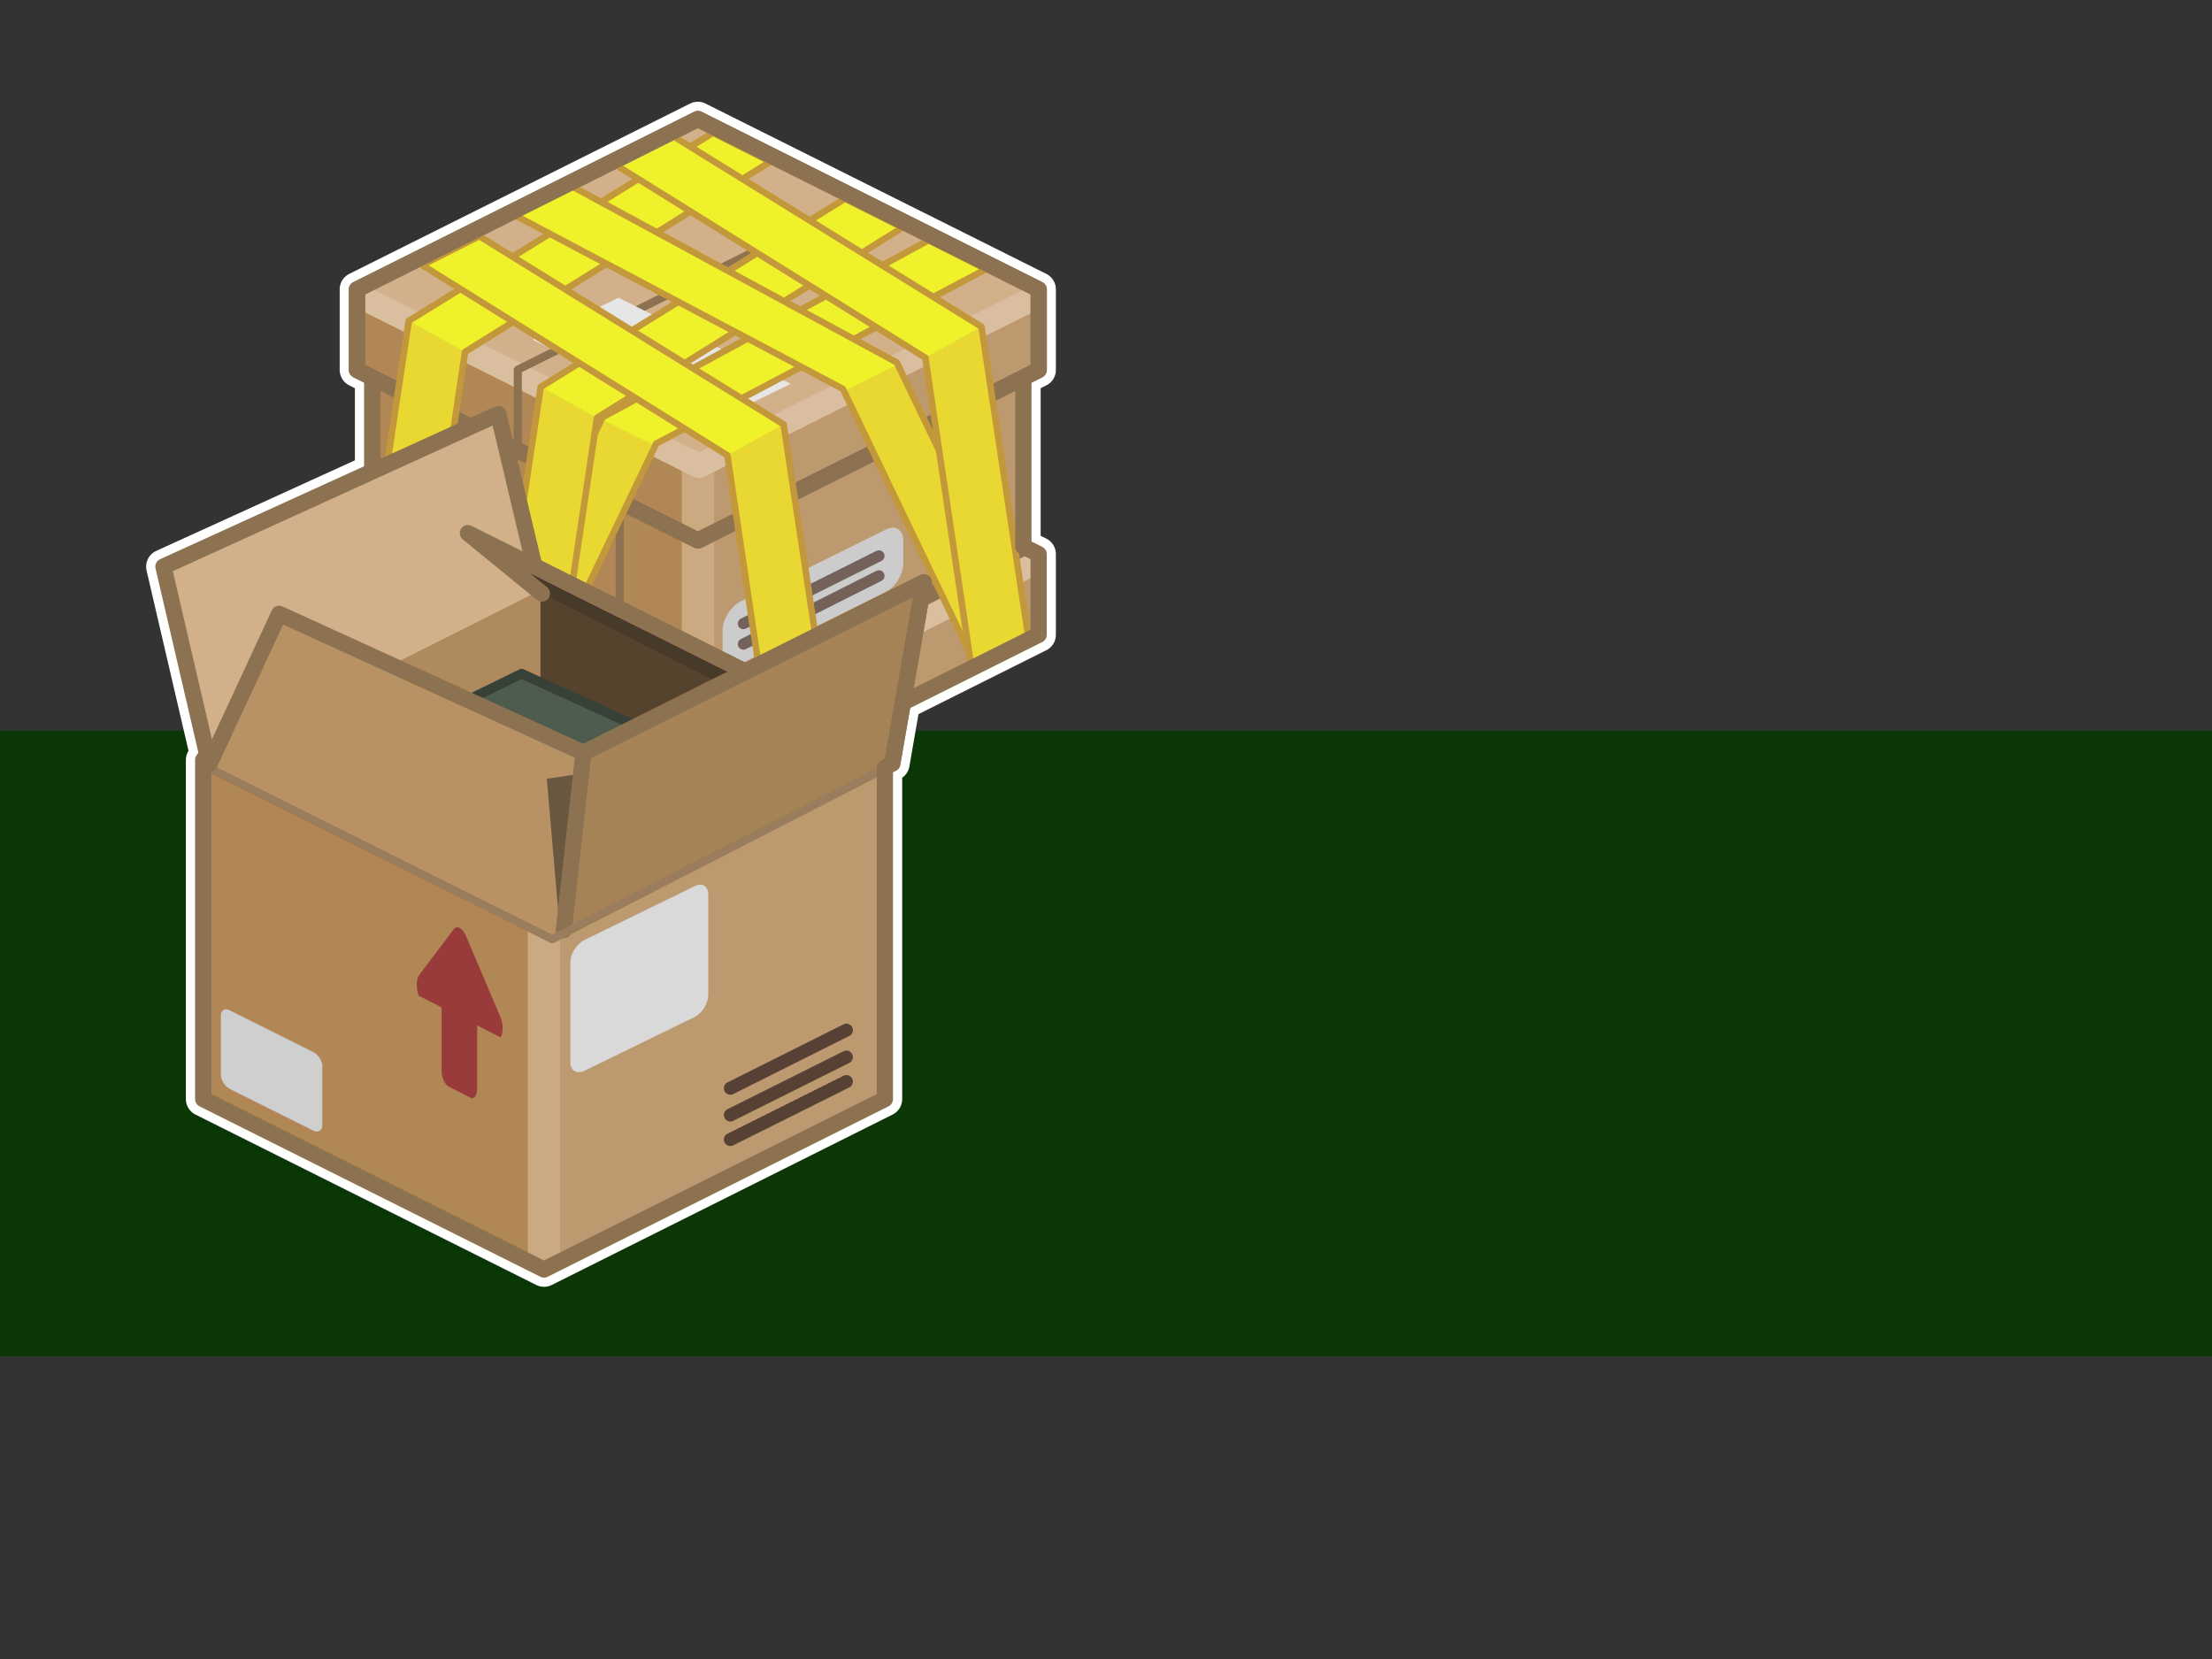 <?xml version="1.0" encoding="UTF-8" standalone="no"?>
<!-- Created with Inkscape (http://www.inkscape.org/) -->

<svg
 xmlns:dc="http://purl.org/dc/elements/1.1/"
 xmlns:cc="http://creativecommons.org/ns#"
 xmlns:rdf="http://www.w3.org/1999/02/22-rdf-syntax-ns#"
 xmlns:svg="http://www.w3.org/2000/svg"
 xmlns="http://www.w3.org/2000/svg"
 version="1.0"
 width="100%"
 height="100%"
 viewBox="0 0 640 480"
 id="svg2">
<rect x="0" y="0" width="640" height="480" fill="#333333" stroke="none"/>
<defs
 id="defs4" />
<g
 transform="translate(-56.24,-52.33)"
 id="template">
<rect
 width="3"
 height="3"
 x="45"
 y="55"
 id="r3425"
 style="fill:#0ccd0a;fill-opacity:1;fill-rule:evenodd;stroke:none;marker:none;visibility:visible;overflow:visible;enable-background:accumulate" />
</g>
<rect
 width="712.4"
 height="181.02"
 ry="15.38"
 x="-31.53"
 y="211.38"
 id="r2466"
 style="fill:#073700;fill-opacity:0.9;fill-rule:evenodd;stroke:none;marker:none;visibility:visible;display:inline;overflow:visible;enable-background:accumulate" />
<path
 d="m 201.906,34.438 -98.625,49.281 0,23.312 4.406,2.188 0,27.188 -60.406,27.531 12.625,54.281 -1.125,1.656 0,98.125 98.625,49.312 98.625,-49.312 0,-95.938 2.156,-1.156 3.062,-17.625 39.25,-19.625 0,-23.344 -4.406,-2.188 0,-48.906 4.406,-2.188 0,-23.312 -98.594,-49.281 z"
 id="p2406-3"
 style="color:#000000;fill:none;stroke:#ffffff;stroke-width:10;stroke-linecap:round;stroke-linejoin:round;stroke-miterlimit:4;stroke-opacity:1;stroke-dasharray:none;stroke-dashoffset:0;marker:none;visibility:visible;display:inline;overflow:visible;enable-background:accumulate" />
<g
 transform="matrix(4.696,0,0,4.696,89.237,-57.991)"
 id="g3865"
 style="display:inline">
<g
 id="g2954">
<path
 d="M 24,36.07 2.65,46.82 2.7,51.6 24,62.28 24,36.07 z"
 id="p2597"
 style="fill:#b18755;fill-opacity:1;stroke:none" />
<path
 d="m 23.96,36.4 0,25.9 21.16,-10.84 0,-4.75 L 23.96,36.4 z"
 id="p2599"
 style="fill:#bd996f;fill-opacity:1;stroke:none" />
<path
 d="M 3.94,35.15 3.94,46.1 24,56.13 44.05,46.1 l 0,-10.95 -40.11,0 z"
 id="p2463"
 style="fill:#b18755;fill-opacity:1;fill-rule:nonzero;stroke:none;marker:none;visibility:visible;display:inline;overflow:visible;enable-background:accumulate" />
<path
 d="m 24.05,35.14 -0.12,20.97 0.06,0.03 20.06,-10.03 0,-10.97 -20,0 z"
 id="p2465"
 style="fill:#bd996f;fill-opacity:1;fill-rule:nonzero;stroke:none;marker:none;visibility:visible;display:inline;overflow:visible;enable-background:accumulate" />
<path
 d="m 23.96,20.09 0,25.9 21.16,-10.85 0,-4.75 -21.16,-10.3 z"
 id="p2439"
 style="fill:#bd996f;fill-opacity:1;stroke:none" />
<path
 d="M 24,19.75 2.65,30.51 2.7,35.29 24,45.96 24,19.75 z"
 id="p2437"
 style="fill:#b18755;fill-opacity:1;stroke:none" />
<path
 d="m 24,41.33 0,20.36"
 id="p2605"
 style="fill:none;stroke:#cba981;stroke-width:2;stroke-linecap:butt;stroke-linejoin:miter;stroke-miterlimit:4;stroke-opacity:1;stroke-dasharray:none;stroke-dashoffset:0;marker:none;visibility:visible;display:inline;overflow:visible;enable-background:accumulate" />
<path
 d="M 44.83,46.97 24.05,57.36 3.21,46.94"
 id="p2607"
 style="fill:none;stroke:#d9be9f;stroke-width:1.5;stroke-linecap:butt;stroke-linejoin:round;stroke-miterlimit:4;stroke-opacity:1;stroke-dasharray:none;stroke-dashoffset:0;marker:none;visibility:visible;display:inline;overflow:visible;enable-background:accumulate" />
<path
 d="M 24.05,41.18 45.36,30.51 24.05,19.84 2.71,30.56 24.05,41.18 z"
 id="p2443"
 style="fill:#d2b18a;fill-opacity:1;stroke:none" />
<path
 d="M 44.83,30.65 24.05,41.05 3.21,30.62"
 id="p2445"
 style="fill:none;stroke:#d9be9f;stroke-width:1.5;stroke-linecap:butt;stroke-linejoin:round;stroke-miterlimit:4;stroke-opacity:1;stroke-dasharray:none;stroke-dashoffset:0;marker:none;visibility:visible;display:inline;overflow:visible;enable-background:accumulate" />
<path
 d="m 24,19.68 -21.01,10.5 0,4.96 L 24,45.65 45,35.14 45,30.18 24,19.68 z"
 id="p2447"
 style="fill:none;stroke:#8c7250;stroke-width:1;stroke-linecap:butt;stroke-linejoin:round;stroke-miterlimit:4;stroke-opacity:1;stroke-dasharray:none;stroke-dashoffset:0;marker:none;visibility:visible;display:inline;overflow:visible;enable-background:accumulate" />
<path
 d="M 2.99,35.14 24,45.65 45,35.14"
 id="p2472"
 style="fill:none;stroke:#8c7250;stroke-width:1;stroke-linecap:butt;stroke-linejoin:round;stroke-miterlimit:4;stroke-opacity:1;stroke-dasharray:none;stroke-dashoffset:0;marker:none;visibility:visible;display:inline;overflow:visible;enable-background:accumulate" />
<path
 d="M 3.94,46.1 24,56.13 44.05,46.1"
 id="p2481"
 style="fill:none;stroke:#8c7250;stroke-width:1;stroke-linecap:butt;stroke-linejoin:round;stroke-miterlimit:4;stroke-opacity:1;stroke-dasharray:none;stroke-dashoffset:0;marker:none;visibility:visible;display:inline;overflow:visible;enable-background:accumulate" />
<path
 d="m 33.9,24.63 -21,10.5 0,4.97 0.93,0.47 0,10.4 -0.93,0.47 0,4.97"
 id="p2483"
 style="fill:none;stroke:#8c7250;stroke-width:0.5;stroke-linecap:butt;stroke-linejoin:round;stroke-miterlimit:4;stroke-opacity:1;stroke-dasharray:none;stroke-dashoffset:0;marker:none;visibility:visible;display:inline;overflow:visible;enable-background:accumulate" />
<path
 d="m 28.56,21.91 -21,10.5 0,4.97 0.93,0.47 0,10.4 -0.93,0.47 0,4.97"
 id="p3255"
 style="fill:none;stroke:#8c7250;stroke-width:0.5;stroke-linecap:butt;stroke-linejoin:round;stroke-miterlimit:4;stroke-opacity:1;stroke-dasharray:none;stroke-dashoffset:0;marker:none;visibility:visible;display:inline;overflow:visible;enable-background:accumulate" />
<path
 d="m 39.24,27.44 -21,10.5 0,4.97 0.94,0.47 0,10.41 -0.94,0.47 0,4.97"
 id="p3257"
 style="fill:none;stroke:#8c7250;stroke-width:0.5;stroke-linecap:butt;stroke-linejoin:round;stroke-miterlimit:4;stroke-opacity:1;stroke-dasharray:none;stroke-dashoffset:0;marker:none;visibility:visible;display:inline;overflow:visible;enable-background:accumulate" />
<path
 d="M 24.45,38.57 29.71,36 19.1,30.69 l -5.28,2.59 10.63,5.29 z"
 id="p3259"
 style="fill:#e6e6e6;fill-opacity:1;stroke:none" />
<path
 d="m 35.99,44.86 c -0.13,0.01 -0.28,0.05 -0.44,0.13 l -8.9,4.4 c -0.62,0.31 -1.13,1.1 -1.13,1.79 l 0,1.37 c 0,0.68 0.51,0.99 1.13,0.69 l 8.9,-4.41 c 0.62,-0.3 1.1,-1.1 1.1,-1.78 l 0,-1.37 c 0,-0.52 -0.26,-0.83 -0.66,-0.82 z"
 id="r3261"
 style="fill:#cccccc;fill-opacity:1;fill-rule:nonzero;stroke:none;marker:none;visibility:visible;display:inline;overflow:visible;enable-background:accumulate" />
<path
 d="m 26.8,52.03 8.35,-4.2"
 id="p3263"
 style="fill:none;stroke:#74625a;stroke-width:0.69;stroke-linecap:round;stroke-linejoin:miter;stroke-miterlimit:4;stroke-opacity:1;stroke-dasharray:none" />
<path
 d="M 26.8,50.77 35.15,46.6"
 id="p3265"
 style="fill:none;stroke:#74625a;stroke-width:0.69;stroke-linecap:round;stroke-linejoin:miter;stroke-miterlimit:4;stroke-opacity:1;stroke-dasharray:none" />
<g
 id="g2466"
 style="display:inline">
<path
 d="M 24.93,20.53 6.18,32.12 3.25,51.59 6.78,53.34 9.65,34.03 28.46,22.31 24.93,20.53 z"
 id="r2397"
 style="fill:#eff12a;fill-opacity:1;fill-rule:nonzero;stroke:none;marker:none;visibility:visible;display:inline;overflow:visible;enable-background:accumulate" />
<path
 d="m 6.18,32.12 -2.93,19.47 3.53,1.75 2.87,-19.28 0,-0.03 -3.44,-1.91 -0.03,0 z"
 id="p3390"
 style="fill:#e9d732;fill-opacity:1;fill-rule:nonzero;stroke:none;marker:none;visibility:visible;display:inline;overflow:visible;enable-background:accumulate" />
<path
 d="M 24.93,20.53 6.18,32.12 3.25,51.59 6.78,53.34 9.65,34.03 28.46,22.31 24.93,20.53 z"
 id="p3395"
 style="fill:none;stroke:#c3983a;stroke-width:0.4;stroke-linecap:round;stroke-linejoin:round;stroke-miterlimit:4;stroke-opacity:1;stroke-dasharray:none;stroke-dashoffset:0;marker:none;visibility:visible;display:inline;overflow:visible;enable-background:accumulate" />
</g>
<g
 id="g2450"
 style="display:inline">
<path
 d="M 38.21,27.15 18.12,38.06 10,54.96 13.31,56.62 21.43,39.68 41.75,28.93 38.21,27.15 z"
 id="r3397"
 style="fill:#eff12a;fill-opacity:1;fill-rule:nonzero;stroke:none;marker:none;visibility:visible;display:inline;overflow:visible;enable-background:accumulate" />
<path
 d="M 18.06,38.18 10,54.96 l 3.31,1.66 8.06,-16.81 -3.31,-1.63 z"
 id="p3411"
 style="fill:#e9d732;fill-opacity:1;fill-rule:nonzero;stroke:none;marker:none;visibility:visible;display:inline;overflow:visible;enable-background:accumulate" />
<path
 d="M 38.21,27.15 18.12,38.06 10,54.96 13.31,56.62 21.43,39.68 41.75,28.93 38.21,27.15 z"
 id="p3416"
 style="fill:none;stroke:#c3983a;stroke-width:0.4;stroke-linecap:round;stroke-linejoin:round;stroke-miterlimit:4;stroke-opacity:1;stroke-dasharray:none;stroke-dashoffset:0;marker:none;visibility:visible;display:inline;overflow:visible;enable-background:accumulate" />
</g>
<g
 id="g2458"
 style="display:inline">
<path
 d="M 33.06,24.59 14.31,36.19 11.38,55.65 14.91,57.4 17.78,38.09 36.6,26.37 33.06,24.59 z"
 id="p3478"
 style="fill:#eff12a;fill-opacity:1;fill-rule:nonzero;stroke:none;marker:none;visibility:visible;display:inline;overflow:visible;enable-background:accumulate" />
<path
 d="m 14.31,36.19 -2.93,19.46 3.53,1.75 2.87,-19.28 0,-0.03 -3.43,-1.9 -0.04,0 z"
 id="p3480"
 style="fill:#e9d732;fill-opacity:1;fill-rule:nonzero;stroke:none;marker:none;visibility:visible;display:inline;overflow:visible;enable-background:accumulate" />
<path
 d="M 33.06,24.59 14.31,36.19 11.38,55.65 14.91,57.4 17.78,38.09 36.6,26.37 33.06,24.59 z"
 id="p3482"
 style="fill:none;stroke:#c3983a;stroke-width:0.4;stroke-linecap:round;stroke-linejoin:round;stroke-miterlimit:4;stroke-opacity:1;stroke-dasharray:none;stroke-dashoffset:0;marker:none;visibility:visible;display:inline;overflow:visible;enable-background:accumulate" />
</g>
<g
 id="g2442"
 style="display:inline">
<path
 d="M 10.53,26.9 29.28,38.5 32.21,57.96 28.68,59.71 25.81,40.4 7,28.68 10.53,26.9 z"
 id="p3425"
 style="fill:#eff12a;fill-opacity:1;fill-rule:nonzero;stroke:none;marker:none;visibility:visible;display:inline;overflow:visible;enable-background:accumulate" />
<path
 d="m 29.28,38.5 2.93,19.46 -3.53,1.75 -2.87,-19.28 0,-0.03 3.44,-1.9 0.03,0 z"
 id="p3427"
 style="fill:#e9d732;fill-opacity:1;fill-rule:nonzero;stroke:none;marker:none;visibility:visible;display:inline;overflow:visible;enable-background:accumulate" />
<path
 d="M 10.53,26.9 29.28,38.5 32.21,57.96 28.68,59.71 25.81,40.4 7,28.68 10.53,26.9 z"
 id="p3429"
 style="fill:none;stroke:#c3983a;stroke-width:0.4;stroke-linecap:round;stroke-linejoin:round;stroke-miterlimit:4;stroke-opacity:1;stroke-dasharray:none;stroke-dashoffset:0;marker:none;visibility:visible;display:inline;overflow:visible;enable-background:accumulate" />
</g>
<g
 id="g2434"
 style="display:inline">
<path
 d="m 16.15,23.78 20.1,10.9 8.12,16.91 -3.31,1.66 -8.13,-16.94 -20.31,-10.75 3.53,-1.78 z"
 id="p3446"
 style="fill:#eff12a;fill-opacity:1;fill-rule:nonzero;stroke:none;marker:none;visibility:visible;display:inline;overflow:visible;enable-background:accumulate" />
<path
 d="M 36.31,34.81 44.37,51.59 41.06,53.25 33,36.43 36.31,34.81 z"
 id="p3448"
 style="fill:#e9d732;fill-opacity:1;fill-rule:nonzero;stroke:none;marker:none;visibility:visible;display:inline;overflow:visible;enable-background:accumulate" />
<path
 d="m 16.15,23.78 20.1,10.9 8.12,16.91 -3.31,1.66 -8.13,-16.94 -20.31,-10.75 3.53,-1.78 z"
 id="p3450"
 style="fill:none;stroke:#c3983a;stroke-width:0.4;stroke-linecap:round;stroke-linejoin:round;stroke-miterlimit:4;stroke-opacity:1;stroke-dasharray:none;stroke-dashoffset:0;marker:none;visibility:visible;display:inline;overflow:visible;enable-background:accumulate" />
</g>
<g
 id="g2426"
 style="display:inline">
<path
 d="M 22.72,20.89 41.47,32.48 44.41,51.95 40.88,53.7 38.01,34.39 19.19,22.67 22.72,20.89 z"
 id="p3462"
 style="fill:#eff12a;fill-opacity:1;fill-rule:nonzero;stroke:none;marker:none;visibility:visible;display:inline;overflow:visible;enable-background:accumulate" />
<path
 d="m 41.47,32.48 2.94,19.47 -3.53,1.75 -2.87,-19.28 0,-0.03 3.43,-1.91 0.03,0 z"
 id="p3464"
 style="fill:#e9d732;fill-opacity:1;fill-rule:nonzero;stroke:none;marker:none;visibility:visible;display:inline;overflow:visible;enable-background:accumulate" />
<path
 d="M 22.72,20.89 41.47,32.48 44.41,51.95 40.88,53.7 38.01,34.39 19.19,22.67"
 id="p3466"
 style="fill:none;stroke:#c3983a;stroke-width:0.4;stroke-linecap:round;stroke-linejoin:round;stroke-miterlimit:4;stroke-opacity:1;stroke-dasharray:none;stroke-dashoffset:0;marker:none;visibility:visible;display:inline;overflow:visible;enable-background:accumulate" />
</g>
<path
 d="m 23.99,19.68 -21,10.5 0,4.96 0.94,0.47 0,10.41 -0.94,0.47 0,4.97 21,10.5 21,-10.5 0,-4.97 -0.94,-0.47 0,-10.41 0.94,-0.47 0,-4.96 -21,-10.5 z"
 id="p2613"
 style="fill:none;stroke:#8c7250;stroke-width:1;stroke-linecap:butt;stroke-linejoin:round;stroke-miterlimit:4;stroke-opacity:1;stroke-dasharray:none;stroke-dashoffset:0;marker:none;visibility:visible;display:inline;overflow:visible;enable-background:accumulate" />
</g>
</g>
<g
 transform="matrix(4.696,0,0,4.696,44.703,76.352)"
 id="g3620"
 style="display:inline">
<path
 d="M 24,19.72 2.65,30.47 2.71,51.59 24,62.27 24,19.72 z"
 id="p2396"
 style="fill:#b18755;fill-opacity:1;stroke:none" />
<path
 d="m 23.96,19.91 0,42.38 21.43,-10.67 0,-21.23 -21.43,-10.48 z"
 id="p2398"
 style="fill:#bd996f;fill-opacity:1;stroke:none" />
<path
 d="m 24,41.1 0,20.58"
 id="p2400"
 style="fill:none;stroke:#cba981;stroke-width:2;stroke-linecap:butt;stroke-linejoin:miter;stroke-miterlimit:4;stroke-opacity:1;stroke-dasharray:none;stroke-dashoffset:0;marker:none;visibility:visible;display:inline;overflow:visible;enable-background:accumulate" />
<path
 d="M 24.05,41.01 45.36,30.34 24.05,19.66 2.71,30.39 24.05,41.01 z"
 id="p2402"
 style="fill:#55432d;fill-opacity:1;stroke:none" />
<path
 d="M 23.78,19.81 2.71,30.4 l 21.07,10.47 0,-21.06 z"
 id="p3200"
 style="fill:#af8a5e;fill-opacity:1;fill-rule:nonzero;stroke:none;marker:none;visibility:visible;display:inline;overflow:visible;enable-background:accumulate" />
<path
 d="M 18.8,40.91 C 18.67,40.84 18.53,40.86 18.43,41 l -2.12,2.81 c -0.19,0.25 -0.2,0.81 -0.03,1.28 l 1.41,0.72 0,3.9 c 0,0.42 0.19,0.85 0.42,0.97 l 1.35,0.69 c 0.23,0.12 0.42,-0.13 0.42,-0.55 l 0,-3.9 1.45,0.74 c 0.17,-0.3 0.16,-0.86 -0.04,-1.31 l -2.11,-4.97 c -0.11,-0.24 -0.24,-0.4 -0.38,-0.47 z"
 id="r3515"
 style="fill:#9a3b3b;fill-opacity:1;fill-rule:nonzero;stroke:none;marker:none;visibility:visible;display:inline;overflow:visible;enable-background:accumulate" />
<path
 d="m 33.62,38.25 c -0.1,0 -0.23,0.03 -0.34,0.09 l -6.78,3.31 c -0.48,0.23 -0.88,0.85 -0.88,1.38 l 0,6.15 c 0,0.53 0.4,0.76 0.88,0.53 l 6.78,-3.31 c 0.47,-0.23 0.84,-0.85 0.84,-1.37 l 0,-6.16 c 0,-0.39 -0.19,-0.63 -0.5,-0.62 z"
 id="r3523"
 style="fill:#d9d9d9;fill-opacity:1;fill-rule:nonzero;stroke:none;marker:none;visibility:visible;display:inline;overflow:visible;enable-background:accumulate" />
<path
 d="m 4.43,45.93 c -0.2,0 -0.34,0.12 -0.34,0.38 l 0,3.65 c 0,0.34 0.26,0.73 0.56,0.88 l 5.13,2.56 c 0.3,0.15 0.56,0 0.56,-0.34 l 0,-3.63 c 0,-0.34 -0.26,-0.72 -0.56,-0.87 L 4.65,46 C 4.58,45.96 4.5,45.93 4.43,45.93 z"
 id="r3525"
 style="fill:#cfcfcf;fill-opacity:1;fill-rule:nonzero;stroke:none;marker:none;visibility:visible;display:inline;overflow:visible;enable-background:accumulate" />
<path
 d="m 35.48,53.95 7.15,-3.57"
 id="p3547"
 style="fill:none;stroke:#574134;stroke-width:0.8;stroke-linecap:round;stroke-linejoin:miter;stroke-miterlimit:4;stroke-opacity:1;stroke-dasharray:none" />
<path
 d="m 35.48,52.44 7.15,-3.57"
 id="p3549"
 style="fill:none;stroke:#574134;stroke-width:0.8;stroke-linecap:round;stroke-linejoin:miter;stroke-miterlimit:4;stroke-opacity:1;stroke-dasharray:none" />
<path
 d="m 35.48,50.79 7.15,-3.58"
 id="p3551"
 style="fill:none;stroke:#574134;stroke-width:0.8;stroke-linecap:round;stroke-linejoin:miter;stroke-miterlimit:4;stroke-opacity:1;stroke-dasharray:none" />
<path
 d="m 17.67,27.67 4.95,-2.42 8.94,4.08 -10.1,6.99 -3.79,-8.65 z"
 id="p3213"
 style="fill:#4e5c4d;fill-opacity:1;fill-rule:evenodd;stroke:#374137;stroke-width:0.6;stroke-linecap:round;stroke-linejoin:round;stroke-miterlimit:4;stroke-opacity:1;stroke-dasharray:none" />
<path
 d="M 21.18,9.25 0.61,18.71 3.33,30.37 23.75,20.12 21.18,9.25 z"
 id="p3174"
 style="fill:#d2b18a;fill-opacity:1;fill-rule:nonzero;stroke:none;marker:none;visibility:visible;display:inline;overflow:visible;enable-background:accumulate" />
<path
 d="M 7.68,21.56 3.4,30.78 24.87,41.56 25.34,39.84 26.43,30.12 7.68,21.56 z"
 id="p3179"
 style="fill:#b89265;fill-opacity:1;fill-rule:nonzero;stroke:none;marker:none;visibility:visible;display:inline;overflow:visible;enable-background:accumulate" />
<path
 d="m 24.99,41.2 -0.82,-9.48 4.8,-0.69 -3.98,10.17 z"
 id="p3211"
 style="fill:#6a573f;fill-opacity:1;fill-rule:nonzero;stroke:none;marker:none;visibility:visible;display:inline;overflow:visible;enable-background:accumulate" />
<path
 d="M 47.4,19.62 26.43,30.12 25.22,41.04 45.45,30.78 47.4,19.62 z"
 id="p2399"
 style="fill:#a68257;fill-opacity:1;fill-rule:nonzero;stroke:none;marker:none;visibility:visible;display:inline;overflow:visible;enable-background:accumulate" />
<path
 d="m 19.31,16.59 4.56,3.72 11.03,5.56 1.5,-0.75 -17.09,-8.53 z"
 id="p3185"
 style="fill:#483a29;fill-opacity:1;fill-rule:nonzero;stroke:none;marker:none;visibility:visible;display:inline;overflow:visible;enable-background:accumulate" />
<path
 d="M 45.45,30.78 47.4,19.62 26.43,30.12 25.22,41.04"
 id="p3205"
 style="fill:none;stroke:#8c7250;stroke-width:1;stroke-linecap:round;stroke-linejoin:round;stroke-miterlimit:4;stroke-opacity:1;stroke-dasharray:none;stroke-dashoffset:0;marker:none;visibility:visible;display:inline;overflow:visible;enable-background:accumulate" />
<path
 d="M 3.43,31.1 24.51,41.61 44.86,31.17"
 id="p3215"
 style="fill:none;stroke:#997d5d;stroke-width:0.5;stroke-linecap:round;stroke-linejoin:round;stroke-miterlimit:4;stroke-opacity:1;stroke-dasharray:none;stroke-dashoffset:0;marker:none;visibility:visible;display:inline;overflow:visible;enable-background:accumulate" />
<path
 d="m 36.4,25.12 -17.09,-8.53 4.56,3.72"
 id="p3207"
 style="fill:none;stroke:#8c7250;stroke-width:1;stroke-linecap:round;stroke-linejoin:round;stroke-miterlimit:4;stroke-opacity:1;stroke-dasharray:none;stroke-dashoffset:0;marker:none;visibility:visible;display:inline;overflow:visible;enable-background:accumulate" />
<path
 d="M 26.43,30.12 7.68,21.56 3.4,30.78"
 id="p3209"
 style="fill:none;stroke:#8c7250;stroke-width:1;stroke-linecap:round;stroke-linejoin:round;stroke-miterlimit:4;stroke-opacity:1;stroke-dasharray:none;stroke-dashoffset:0;marker:none;visibility:visible;display:inline;overflow:visible;enable-background:accumulate" />
<path
 d="M 21.18,9.25 0.55,18.65 3.24,30.21 3,30.56 l 0,20.9 21,10.5 21,-10.5 0,-20.43 0.46,-0.25 1.94,-11.16 -11,5.5 -13,-6.5 -2.22,-9.37 z"
 id="p2406"
 style="fill:none;stroke:#8c7250;stroke-width:1;stroke-linecap:butt;stroke-linejoin:round;stroke-miterlimit:4;stroke-opacity:1;stroke-dasharray:none;stroke-dashoffset:0;marker:none;visibility:visible;display:inline;overflow:visible;enable-background:accumulate" />
</g>
</svg>
